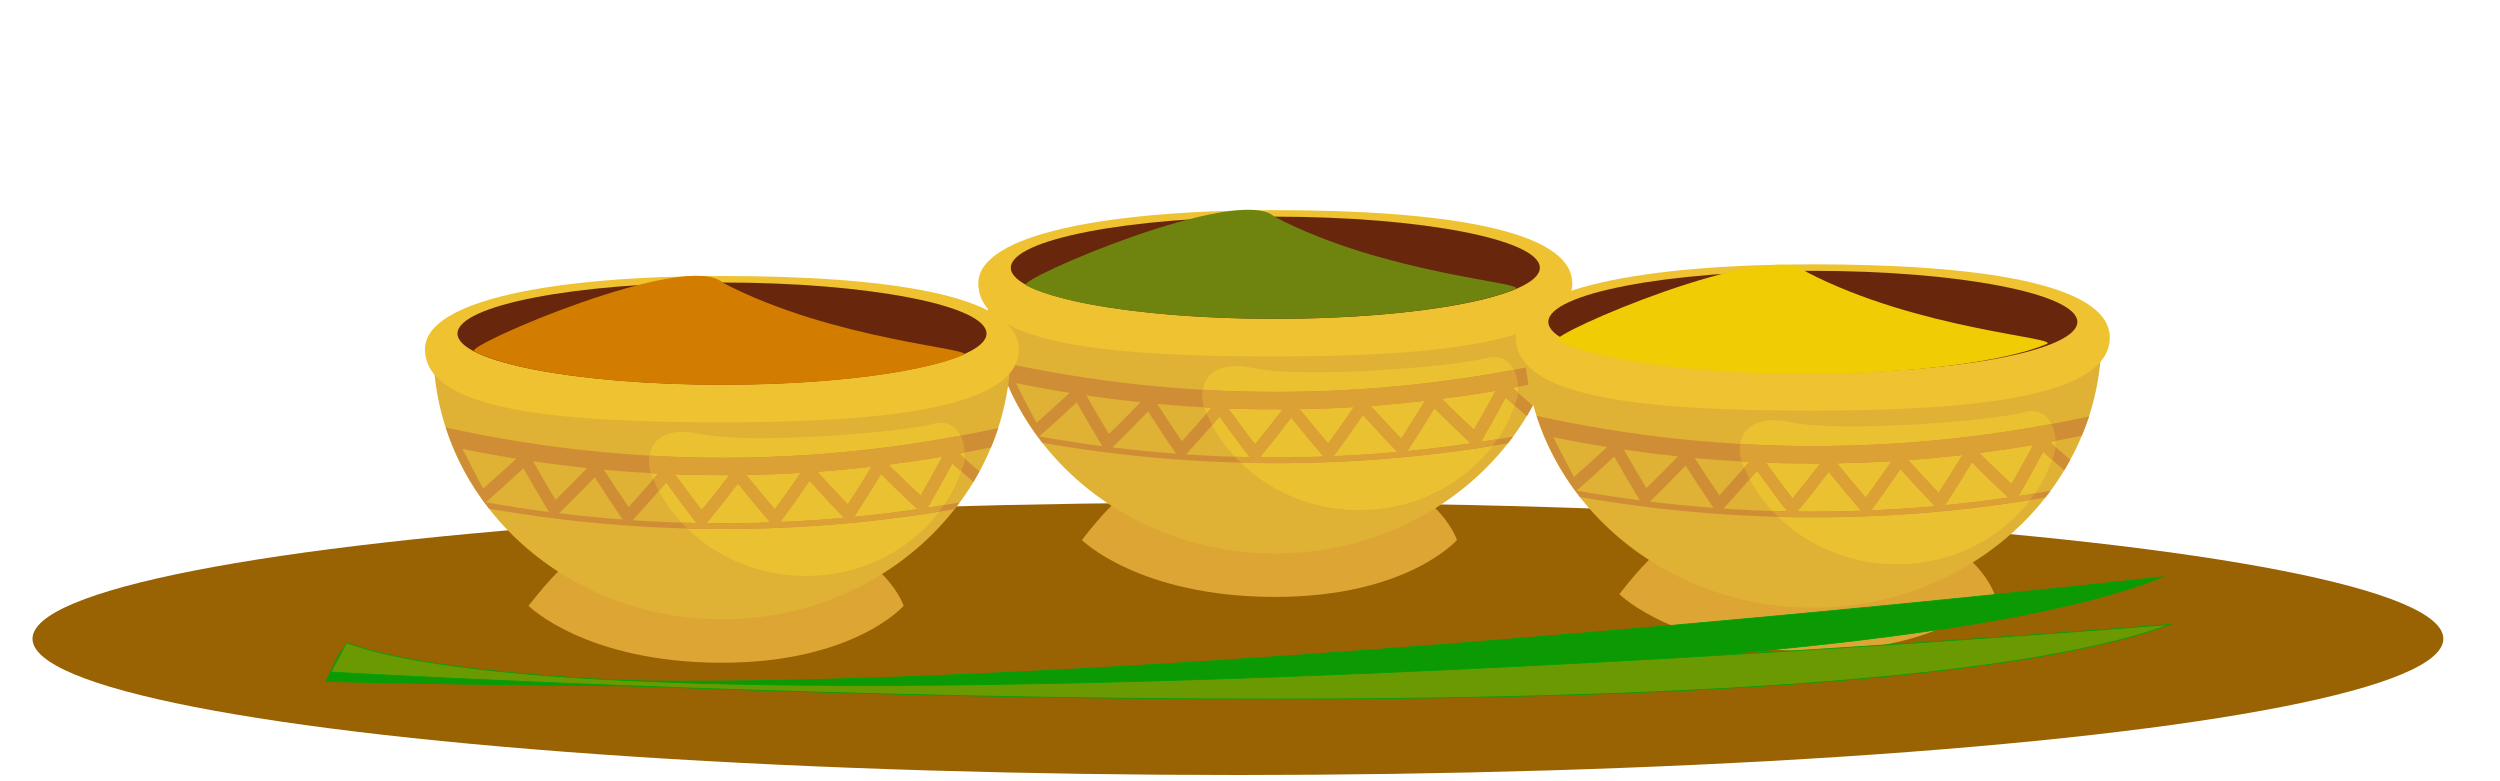 <?xml version="1.0" encoding="utf-8"?>
<!-- Generator: Adobe Illustrator 23.0.1, SVG Export Plug-In . SVG Version: 6.00 Build 0)  -->
<svg version="1.1" id="Layer_1" xmlns="http://www.w3.org/2000/svg" xmlns:xlink="http://www.w3.org/1999/xlink" x="0px" y="0px"
	 viewBox="0 0 3000 937" style="enable-background:new 0 0 3000 937;" xml:space="preserve">
<style type="text/css">
	.st0{fill:#996202;}
	.st1{fill:#DDA534;}
	.st2{fill:#DFB134;}
	.st3{fill:#EEC230;}
	.st4{fill:#68270D;}
	.st5{fill:#EAC131;}
	.st6{fill:#CF8E36;}
	.st7{fill:#DBA134;}
	.st8{fill:#6E840F;}
	.st9{fill:#D37D00;}
	.st10{fill:#EFCC03;}
	.st11{fill:#0B9904;stroke:#009F08;stroke-miterlimit:10;}
	.st12{fill:#6A9902;stroke:#009F08;stroke-miterlimit:10;}
</style>
<ellipse class="st0" cx="1485.5" cy="766.5" rx="1446.5" ry="163.5"/>
<g>
	<path class="st1" d="M1748.4,648c-18.8-49.4-102.3-110.6-228.5-110.6s-177.2,53.7-221.7,110.6c0,0,68.6,68.3,232.1,68.3
		C1688.7,716.3,1748.4,648,1748.4,648z"/>
	<path class="st2" d="M1876.8,340c0,179.1-155.1,324.2-346.4,324.2c-191.3,0-346.4-145.1-346.4-324.2H1876.8z"/>
	<path class="st3" d="M1886.7,340c0,70.4-159.5,87.8-356.3,87.8c-196.8,0-356.4-13.9-356.4-87.8c0-60,159.6-87.8,356.4-87.8
		C1727.2,252.2,1886.7,274.8,1886.7,340z"/>
	<path class="st4" d="M1847.8,321.3c0,33.8-142.1,61.3-317.4,61.3c-175.3,0-317.4-27.4-317.4-61.3c0-33.9,142.1-61.3,317.4-61.3
		C1705.7,260,1847.8,287.5,1847.8,321.3z"/>
	<path class="st5" d="M1820.3,478.4c-23.6,78.2-101,135-192,133.7c-84.7-1.1-156.2-52.1-183.1-122.6c-7.7-20.1-1.2-60.7,59.5-47.8
		c60.7,13,241.7-2,278.3-11.9C1819.5,419.8,1824.9,463.1,1820.3,478.4z"/>
	<path class="st6" d="M1809.5,532c2.1-2.7,4.1-5.4,6.2-8.1c-12.9,2.3-25.7,4.4-38.6,6.4c10.2-17.7,20.1-35.4,29.6-53.2
		c8.4,7.5,16.9,14.9,25.4,22.3c2.5-4.2,4.9-8.4,7.2-12.7c-8.2-7-16.4-14.1-24.4-21.3c12.8-2.4,25.5-4.9,38.3-7.6
		c3.2-7.6,6.1-15.3,8.7-23.2c-218.4,47.8-444.6,47.6-663-0.6c11.5,35.4,29.2,68.3,52,97.4C1435.7,563.7,1624.7,563.9,1809.5,532z
		 M1794.9,468.9c-8.4,15.7-17.1,31.3-26.1,46.9c-13.2-12.2-26.1-24.6-38.7-37.2C1751.8,475.8,1773.4,472.6,1794.9,468.9z
		 M1765.1,532c-25.3,3.7-50.7,6.8-76.2,9.2c11.2-17.1,22-34.2,32.4-51.5C1735.5,504.1,1750.1,518.2,1765.1,532z M1710,481
		c-9.2,15.2-18.8,30.3-28.6,45.4c-12.5-13-24.6-26-36.5-39.3C1666.7,485.6,1688.4,483.5,1710,481z M1676.9,542.4
		c-25.5,2.3-51,4-76.5,5c12.1-16.4,23.8-33,35.1-49.6C1648.9,512.8,1662.7,527.7,1676.9,542.4z M1624.8,488.5
		c-10,14.7-20.4,29.3-31,43.7c-11.7-13.6-23.1-27.3-34.3-41.2C1581.3,490.6,1603,489.8,1624.8,488.5z M1219.1,459.7
		c21.4,4.4,42.9,8.3,64.5,11.7c-13,12.1-26.3,24.1-39.8,35.9C1235.3,491.6,1227,475.7,1219.1,459.7z M1247,523.7
		c15.4-13.4,30.4-27,45.1-40.8c9.9,17.6,20.1,35.1,30.7,52.5C1297.5,532.1,1272.2,528.2,1247,523.7z M1303.6,474.5
		c21.6,3.2,43.2,5.9,64.9,8.2c-12.3,12.8-24.9,25.5-37.8,38.1C1321.4,505.4,1312.4,490,1303.6,474.5z M1334.9,536.9
		c14.6-14.2,28.9-28.6,42.8-43.2c10.8,17,22,33.9,33.5,50.7C1385.7,542.5,1360.2,540,1334.9,536.9z M1388.7,484.7
		c21.7,2,43.4,3.5,65.2,4.6c-11.6,13.5-23.4,26.8-35.6,40.1C1408.1,514.6,1398.2,499.7,1388.7,484.7z M1423.2,545.3
		c13.8-15,27.2-30.2,40.3-45.5c11.7,16.4,23.8,32.7,36.2,48.8C1474.2,548.1,1448.7,547,1423.2,545.3z M1474,490.2
		c21.7,0.8,43.5,1.1,65.3,1c-10.8,14.1-21.9,28.1-33.3,42C1495.1,519,1484.4,504.6,1474,490.2z M1549.5,501.1
		c12.6,15.7,25.5,31.3,38.8,46.8c-25.5,0.9-51,1.2-76.5,0.9C1524.7,533.1,1537.3,517.2,1549.5,501.1z"/>
	<path class="st7" d="M1791.1,534.9c2-2.6,3.8-5.3,5.7-8c-6.6,1.1-13.1,2.3-19.7,3.3c10.2-17.7,20.1-35.4,29.6-53.2
		c3.5,3.2,7.2,6.3,10.8,9.5c1-2.7,2-5.4,2.9-8.1c0.6-2,1-4.4,1.2-7.2c-2.2-1.9-4.5-3.8-6.6-5.8c2.2-0.4,4.5-0.9,6.7-1.3
		c-0.3-6.7-1.8-14-5-20.3c-123.3,23.1-248.7,31.1-373.4,24c-1.3,7.5-0.4,15,1.7,21c3,0.2,6,0.4,8.9,0.6c-1.9,2.3-4,4.5-5.9,6.8
		c2,4.7,4.3,9.4,6.7,13.9c3-3.4,6-6.8,8.9-10.2c11.7,16.4,23.8,32.7,36.2,48.8c-6-0.1-12.1-0.4-18.1-0.6c2.3,2.5,4.7,4.8,7.1,7.2
		C1589.8,557.8,1691,551.1,1791.1,534.9z M1794.9,468.9c-8.4,15.7-17.1,31.3-26.1,46.9c-13.2-12.2-26.1-24.6-38.7-37.2
		C1751.8,475.8,1773.4,472.6,1794.9,468.9z M1765.1,532c-25.3,3.7-50.7,6.8-76.2,9.2c11.2-17.1,22-34.2,32.4-51.5
		C1735.5,504.1,1750.1,518.2,1765.1,532z M1710,481c-9.2,15.2-18.8,30.3-28.6,45.4c-12.5-13-24.6-26-36.5-39.3
		C1666.7,485.6,1688.4,483.5,1710,481z M1676.9,542.4c-25.5,2.3-51,4-76.5,5c12.1-16.4,23.8-33,35.1-49.6
		C1648.9,512.8,1662.7,527.7,1676.9,542.4z M1624.8,488.5c-10,14.7-20.4,29.3-31,43.7c-11.7-13.6-23.1-27.3-34.3-41.2
		C1581.3,490.6,1603,489.8,1624.8,488.5z M1474,490.2c21.7,0.8,43.5,1.1,65.3,1c-10.8,14.1-21.9,28.1-33.3,42
		C1495.1,519,1484.4,504.6,1474,490.2z M1549.5,501.1c12.6,15.7,25.5,31.3,38.8,46.8c-25.5,0.9-51,1.2-76.5,0.9
		C1524.7,533.1,1537.3,517.2,1549.5,501.1z"/>
	<path class="st8" d="M1817.9,346.9c-50.2,21.1-160.5,35.7-288.5,35.7c-137.2,0-254.1-16.8-298.4-40.3
		c-12.3-6.5,256-122.2,298.4-82.2C1663,330,1836.4,339.1,1817.9,346.9z"/>
</g>
<g>
	<path class="st1" d="M1084.4,727c-18.8-49.4-102.3-110.6-228.5-110.6S678.7,670.1,634.2,727c0,0,68.6,68.3,232.1,68.3
		C1024.7,795.3,1084.4,727,1084.4,727z"/>
	<path class="st2" d="M1212.8,419c0,179.1-155.1,324.2-346.4,324.2C675.1,743.2,520,598.1,520,419H1212.8z"/>
	<path class="st3" d="M1222.7,419c0,70.4-159.5,87.8-356.3,87.8C669.6,506.8,510,492.9,510,419c0-60,159.6-87.8,356.4-87.8
		C1063.2,331.2,1222.7,353.8,1222.7,419z"/>
	<path class="st4" d="M1183.8,400.3c0,33.8-142.1,61.3-317.4,61.3c-175.3,0-317.4-27.4-317.4-61.3c0-33.9,142.1-61.3,317.4-61.3
		C1041.7,339,1183.8,366.5,1183.8,400.3z"/>
	<path class="st5" d="M1156.3,557.4c-23.6,78.2-101,135-192,133.7C879.6,690,808.1,639,781.1,568.5c-7.7-20.1-1.2-60.7,59.5-47.8
		c60.7,13,241.7-2,278.3-11.9C1155.5,498.8,1160.9,542.1,1156.3,557.4z"/>
	<path class="st6" d="M1145.5,611c2.1-2.7,4.1-5.4,6.2-8.1c-12.9,2.3-25.7,4.4-38.6,6.4c10.2-17.7,20.1-35.4,29.6-53.2
		c8.4,7.5,16.9,14.9,25.4,22.3c2.5-4.2,4.9-8.4,7.2-12.7c-8.2-7-16.4-14.1-24.4-21.3c12.8-2.4,25.5-4.9,38.3-7.6
		c3.2-7.6,6.1-15.3,8.7-23.2c-218.4,47.8-444.6,47.6-663-0.6c11.5,35.4,29.2,68.3,52,97.4C771.7,642.7,960.7,642.9,1145.5,611z
		 M1130.9,547.9c-8.4,15.7-17.1,31.3-26.1,46.9c-13.2-12.2-26.1-24.6-38.7-37.2C1087.8,554.8,1109.4,551.6,1130.9,547.9z
		 M1101.1,611c-25.3,3.7-50.7,6.8-76.2,9.2c11.2-17.1,22-34.2,32.4-51.5C1071.5,583.1,1086.1,597.2,1101.1,611z M1046,560
		c-9.2,15.2-18.8,30.3-28.6,45.4c-12.5-13-24.6-26-36.5-39.3C1002.7,564.6,1024.4,562.5,1046,560z M1012.9,621.4
		c-25.5,2.3-51,4-76.5,5c12.1-16.4,23.8-33,35.1-49.6C984.9,591.8,998.7,606.7,1012.9,621.4z M960.8,567.5
		c-10,14.7-20.4,29.3-31,43.7c-11.7-13.6-23.1-27.3-34.3-41.2C917.3,569.6,939,568.8,960.8,567.5z M555.1,538.7
		c21.4,4.4,42.9,8.3,64.5,11.7c-13,12.1-26.3,24.1-39.8,35.9C571.3,570.6,563,554.7,555.1,538.7z M583,602.7
		c15.4-13.4,30.4-27,45.1-40.8c9.9,17.6,20.1,35.1,30.7,52.5C633.5,611.1,608.2,607.2,583,602.7z M639.6,553.5
		c21.6,3.2,43.2,5.9,64.9,8.2c-12.3,12.8-24.9,25.5-37.8,38.1C657.4,584.4,648.4,569,639.6,553.5z M670.9,615.9
		c14.6-14.2,28.9-28.6,42.8-43.2c10.8,17,22,33.9,33.5,50.7C721.7,621.5,696.2,619,670.9,615.9z M724.7,563.7
		c21.7,2,43.4,3.5,65.2,4.6c-11.6,13.5-23.4,26.8-35.6,40.1C744.1,593.6,734.2,578.7,724.7,563.7z M759.2,624.3
		c13.8-15,27.2-30.2,40.3-45.5c11.7,16.4,23.8,32.7,36.2,48.8C810.2,627.1,784.7,626,759.2,624.3z M810,569.2
		c21.7,0.8,43.5,1.1,65.3,1c-10.8,14.1-21.9,28.1-33.3,42C831.1,598,820.4,583.6,810,569.2z M885.5,580.1
		c12.6,15.7,25.5,31.3,38.8,46.8c-25.5,0.9-51,1.2-76.5,0.9C860.7,612.1,873.3,596.2,885.5,580.1z"/>
	<path class="st7" d="M1127.1,613.9c2-2.6,3.8-5.3,5.7-8c-6.6,1.1-13.1,2.3-19.7,3.3c10.2-17.7,20.1-35.4,29.6-53.2
		c3.5,3.2,7.2,6.3,10.8,9.5c1-2.7,2-5.4,2.9-8.1c0.6-2,1-4.4,1.2-7.2c-2.2-1.9-4.5-3.8-6.6-5.8c2.2-0.4,4.5-0.9,6.7-1.3
		c-0.3-6.7-1.8-14-5-20.3c-123.3,23.1-248.7,31.1-373.4,24c-1.3,7.5-0.4,15,1.7,21c3,0.2,6,0.4,8.9,0.6c-1.9,2.3-4,4.5-5.9,6.8
		c2,4.7,4.3,9.4,6.7,13.9c3-3.4,6-6.8,8.9-10.2c11.7,16.4,23.8,32.7,36.2,48.8c-6-0.1-12.1-0.4-18.1-0.6c2.3,2.5,4.7,4.8,7.1,7.2
		C925.8,636.8,1027,630.1,1127.1,613.9z M1130.9,547.9c-8.4,15.7-17.1,31.3-26.1,46.9c-13.2-12.2-26.1-24.6-38.7-37.2
		C1087.8,554.8,1109.4,551.6,1130.9,547.9z M1101.1,611c-25.3,3.7-50.7,6.8-76.2,9.2c11.2-17.1,22-34.2,32.4-51.5
		C1071.5,583.1,1086.1,597.2,1101.1,611z M1046,560c-9.2,15.2-18.8,30.3-28.6,45.4c-12.5-13-24.6-26-36.5-39.3
		C1002.7,564.6,1024.4,562.5,1046,560z M1012.9,621.4c-25.5,2.3-51,4-76.5,5c12.1-16.4,23.8-33,35.1-49.6
		C984.9,591.8,998.7,606.7,1012.9,621.4z M960.8,567.5c-10,14.7-20.4,29.3-31,43.7c-11.7-13.6-23.1-27.3-34.3-41.2
		C917.3,569.6,939,568.8,960.8,567.5z M810,569.2c21.7,0.8,43.5,1.1,65.3,1c-10.8,14.1-21.9,28.1-33.3,42
		C831.1,598,820.4,583.6,810,569.2z M885.5,580.1c12.6,15.7,25.5,31.3,38.8,46.8c-25.5,0.9-51,1.2-76.5,0.9
		C860.7,612.1,873.3,596.2,885.5,580.1z"/>
	<path class="st9" d="M1155.9,426.1c-50.2,21.1-160.5,35.7-288.5,35.7c-137.2,0-254.1-16.8-298.4-40.3
		c-12.3-6.5,256-122.2,298.4-82.2C1001,409.2,1174.4,418.3,1155.9,426.1z"/>
</g>
<g>
	<path class="st1" d="M2393.4,713c-18.8-49.4-102.3-110.6-228.5-110.6s-177.2,53.7-221.7,110.6c0,0,68.6,68.3,232.1,68.3
		C2333.7,781.3,2393.4,713,2393.4,713z"/>
	<path class="st2" d="M2521.8,405c0,179.1-155.1,324.2-346.4,324.2c-191.3,0-346.4-145.1-346.4-324.2H2521.8z"/>
	<path class="st3" d="M2531.7,405c0,70.4-159.5,87.8-356.3,87.8c-196.8,0-356.4-13.9-356.4-87.8c0-60,159.6-87.8,356.4-87.8
		C2372.2,317.2,2531.7,339.8,2531.7,405z"/>
	<path class="st4" d="M2492.8,386.3c0,33.8-142.1,61.3-317.4,61.3c-175.3,0-317.4-27.4-317.4-61.3c0-33.9,142.1-61.3,317.4-61.3
		C2350.7,325,2492.8,352.5,2492.8,386.3z"/>
	<path class="st5" d="M2465.3,543.4c-23.6,78.2-101,135-192,133.7c-84.7-1.1-156.2-52.1-183.1-122.6c-7.7-20.1-1.2-60.7,59.5-47.8
		c60.7,13,241.7-2,278.3-11.9C2464.5,484.8,2469.9,528.1,2465.3,543.4z"/>
	<path class="st6" d="M2454.5,597c2.1-2.7,4.1-5.4,6.2-8.1c-12.9,2.3-25.7,4.4-38.6,6.4c10.2-17.7,20.1-35.4,29.6-53.2
		c8.4,7.5,16.9,14.9,25.4,22.3c2.5-4.2,4.9-8.4,7.2-12.7c-8.2-7-16.4-14.1-24.4-21.3c12.8-2.4,25.5-4.9,38.3-7.6
		c3.2-7.6,6.1-15.3,8.7-23.2c-218.4,47.8-444.6,47.6-663-0.6c11.5,35.4,29.2,68.3,52,97.4C2080.7,628.7,2269.7,628.9,2454.5,597z
		 M2439.9,533.9c-8.4,15.7-17.1,31.3-26.1,46.9c-13.2-12.2-26.1-24.6-38.7-37.2C2396.8,540.8,2418.4,537.6,2439.9,533.9z
		 M2410.1,597c-25.3,3.7-50.7,6.8-76.2,9.2c11.2-17.1,22-34.2,32.4-51.5C2380.5,569.1,2395.1,583.2,2410.1,597z M2355,546
		c-9.2,15.2-18.8,30.3-28.6,45.4c-12.5-13-24.6-26-36.5-39.3C2311.7,550.6,2333.4,548.5,2355,546z M2321.9,607.4
		c-25.5,2.3-51,4-76.5,5c12.1-16.4,23.8-33,35.1-49.6C2293.9,577.8,2307.7,592.7,2321.9,607.4z M2269.8,553.5
		c-10,14.7-20.4,29.3-31,43.7c-11.7-13.6-23.1-27.3-34.3-41.2C2226.3,555.6,2248,554.8,2269.8,553.5z M1864.1,524.7
		c21.4,4.4,42.9,8.3,64.5,11.7c-13,12.1-26.3,24.1-39.8,35.9C1880.3,556.6,1872,540.7,1864.1,524.7z M1892,588.7
		c15.4-13.4,30.4-27,45.1-40.8c9.9,17.6,20.1,35.1,30.7,52.5C1942.5,597.1,1917.2,593.2,1892,588.7z M1948.6,539.5
		c21.6,3.2,43.2,5.9,64.9,8.2c-12.3,12.8-24.9,25.5-37.8,38.1C1966.4,570.4,1957.4,555,1948.6,539.5z M1979.9,601.9
		c14.6-14.2,28.9-28.6,42.8-43.2c10.8,17,22,33.9,33.5,50.7C2030.7,607.5,2005.2,605,1979.9,601.9z M2033.7,549.7
		c21.7,2,43.4,3.5,65.2,4.6c-11.6,13.5-23.4,26.8-35.6,40.1C2053.1,579.6,2043.2,564.7,2033.7,549.7z M2068.2,610.3
		c13.8-15,27.2-30.2,40.3-45.5c11.7,16.4,23.8,32.7,36.2,48.8C2119.2,613.1,2093.7,612,2068.2,610.3z M2119,555.2
		c21.7,0.8,43.5,1.1,65.3,1c-10.8,14.1-21.9,28.1-33.3,42C2140.1,584,2129.4,569.6,2119,555.2z M2194.5,566.1
		c12.6,15.7,25.5,31.3,38.8,46.8c-25.5,0.9-51,1.2-76.5,0.9C2169.8,598.1,2182.3,582.2,2194.5,566.1z"/>
	<path class="st7" d="M2436.1,599.9c2-2.6,3.8-5.3,5.7-8c-6.6,1.1-13.1,2.3-19.7,3.3c10.2-17.7,20.1-35.4,29.6-53.2
		c3.5,3.2,7.2,6.3,10.8,9.5c1-2.7,2-5.4,2.9-8.1c0.6-2,1-4.4,1.2-7.2c-2.2-1.9-4.5-3.8-6.6-5.8c2.2-0.4,4.5-0.9,6.7-1.3
		c-0.3-6.7-1.8-14-5-20.3c-123.3,23.1-248.7,31.1-373.4,24c-1.3,7.5-0.4,15,1.7,21c3,0.2,6,0.4,8.9,0.6c-1.9,2.3-4,4.5-5.9,6.8
		c2,4.7,4.3,9.4,6.7,13.9c3-3.4,6-6.8,8.9-10.2c11.7,16.4,23.8,32.7,36.2,48.8c-6-0.1-12.1-0.4-18.1-0.6c2.3,2.5,4.7,4.8,7.1,7.2
		C2234.8,622.8,2336,616.1,2436.1,599.9z M2439.9,533.9c-8.4,15.7-17.1,31.3-26.1,46.9c-13.2-12.2-26.1-24.6-38.7-37.2
		C2396.8,540.8,2418.4,537.6,2439.9,533.9z M2410.1,597c-25.3,3.7-50.7,6.8-76.2,9.2c11.2-17.1,22-34.2,32.4-51.5
		C2380.5,569.1,2395.1,583.2,2410.1,597z M2355,546c-9.2,15.2-18.8,30.3-28.6,45.4c-12.5-13-24.6-26-36.5-39.3
		C2311.7,550.6,2333.4,548.5,2355,546z M2321.9,607.4c-25.5,2.3-51,4-76.5,5c12.1-16.4,23.8-33,35.1-49.6
		C2293.9,577.8,2307.7,592.7,2321.9,607.4z M2269.8,553.5c-10,14.7-20.4,29.3-31,43.7c-11.7-13.6-23.1-27.3-34.3-41.2
		C2226.3,555.6,2248,554.8,2269.8,553.5z M2119,555.2c21.7,0.8,43.5,1.1,65.3,1c-10.8,14.1-21.9,28.1-33.3,42
		C2140.1,584,2129.4,569.6,2119,555.2z M2194.5,566.1c12.6,15.7,25.5,31.3,38.8,46.8c-25.5,0.9-51,1.2-76.5,0.9
		C2169.8,598.1,2182.3,582.2,2194.5,566.1z"/>
	<path class="st10" d="M2455.9,412.9c-50.2,21.1-160.5,35.7-288.5,35.7c-137.2,0-254.1-16.8-298.4-40.3
		c-12.3-6.5,256-122.2,298.4-82.2C2301,396,2474.4,405.1,2455.9,412.9z"/>
</g>
<path class="st11" d="M390.9,817.7c0,0,1777.6,47.4,2204-125.4c0,0-1831.2,205.7-2186.2,89.7L390.9,817.7z"/>
<path class="st12" d="M397,806.5c0,0,1775.2,102.5,2206.9-57.1c0,0-1836.7,148.8-2188,22L397,806.5z"/>
</svg>
